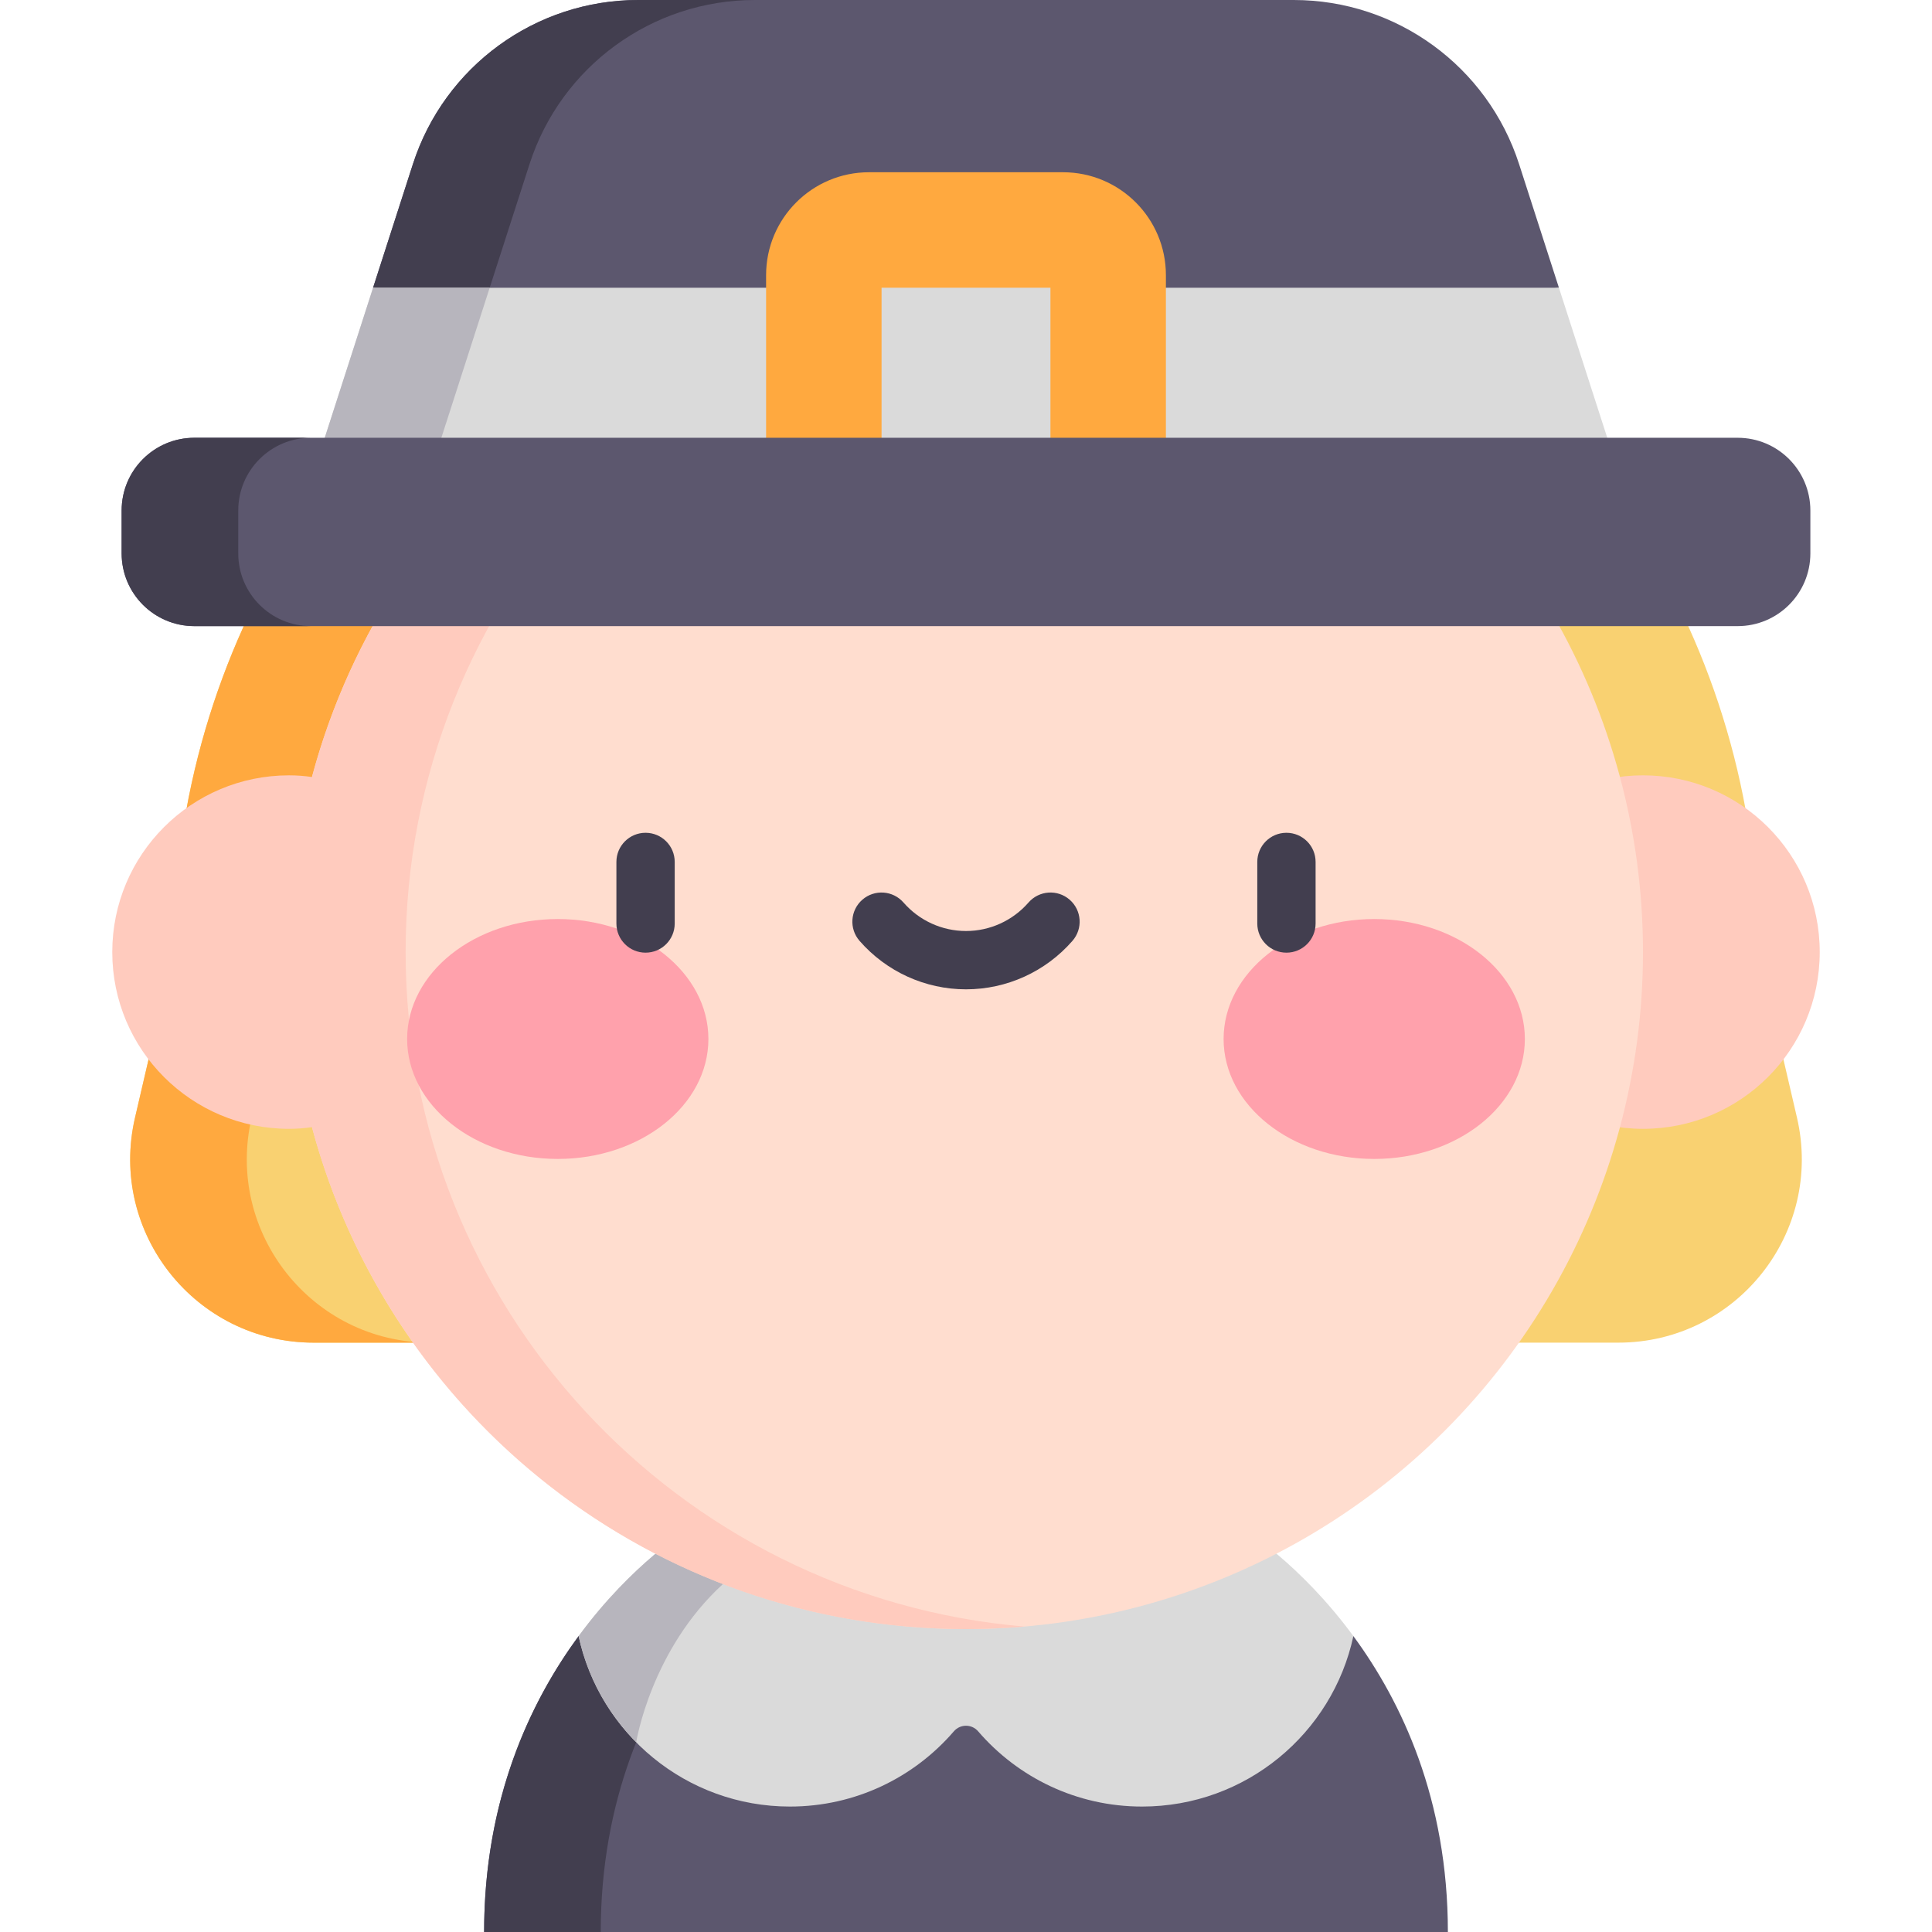 <?xml version="1.0" encoding="iso-8859-1"?>
<!-- Generator: Adobe Illustrator 23.0.3, SVG Export Plug-In . SVG Version: 6.00 Build 0)  -->
<svg version="1.1" id="Capa_1" xmlns="http://www.w3.org/2000/svg" xmlns:xlink="http://www.w3.org/1999/xlink" x="0px" y="0px"
	 viewBox="0 0 497 497" style="enable-background:new 0 0 497 497;" xml:space="preserve">
<g>
	<path style="fill:#5C576E;" d="M348.152,420.885c12.456,16.942,24.309,42.023,24.309,76.115H124.54
		c0-34.092,11.852-59.173,24.309-76.115H348.152z"/>
	<path style="fill:#423E4F;" d="M154.54,497c0-34.092,11.852-59.173,24.309-76.115c0,0,0,0,0,0h-30c0,0,0,0,0,0
		c-5.839,7.941-11.545,17.671-15.96,29.279c-1.472,3.87-2.8,7.948-3.942,12.238c-2.74,10.296-4.407,21.813-4.407,34.598H154.54z"/>
	<path style="fill:#DADADA;" d="M348.152,420.885c-5.396,25.061-27.685,43.845-54.371,43.845c-16.863,0-31.953-7.506-42.152-19.348
		c-1.654-1.921-4.604-1.921-6.258,0c-10.199,11.842-25.289,19.348-42.152,19.348c-26.685,0-48.974-18.784-54.371-43.845
		c13.773-18.764,28.299-27.547,28.299-27.547h142.704C319.852,393.338,334.378,402.121,348.152,420.885z"/>
	<path style="fill:#F9D171;" d="M75.729,136.84c-19.684,31.353-31.087,68.407-31.087,108.08h407.716
		c0-39.673-11.403-76.727-31.087-108.08H75.729z"/>
	<path style="fill:#FFA93F;" d="M75.729,136.84c-19.684,31.353-31.087,68.407-31.087,108.08h40
		c0-39.673,11.403-76.727,31.087-108.08H75.729z"/>
	<path style="fill:#F9D171;" d="M462.264,287.498l-9.906-42.577h-29.705l-59.049,100.472h52.689
		C446.681,345.393,469.15,317.095,462.264,287.498z"/>
	<path style="fill:#F9D171;" d="M34.736,287.498l9.906-42.577h29.705l59.049,100.472H80.707
		C50.32,345.393,27.85,317.095,34.736,287.498z"/>
	<path style="fill:#FFA93F;" d="M64.736,287.498l9.822-42.217l-0.211-0.36H44.642l-9.906,42.577
		c-6.886,29.598,15.583,57.895,45.971,57.895h30C80.32,345.393,57.85,317.095,64.736,287.498z"/>
	<circle style="fill:#FFCBBE;" cx="422.653" cy="244.921" r="45.467"/>
	<path style="fill:#B7B5BD;" d="M177.148,393.338c0,0-14.526,8.783-28.299,27.547c2.265,10.52,7.515,19.925,14.809,27.307
		c0.027-0.166,3.847-23.821,22.302-40.688c7.217-6.597,10.183-11.108,11.127-14.166H177.148z"/>
	<circle style="fill:#FFDDCF;" cx="248.5" cy="244.921" r="174.153"/>
	<path style="fill:#FFCBBE;" d="M104.347,244.92c0-91.127,69.995-165.895,159.153-173.502c-4.945-0.422-9.946-0.65-15-0.65
		c-80.607,0-148.412,54.769-168.261,129.12c-1.828-0.279-3.78-0.435-5.891-0.435c-25.111,0-45.468,20.356-45.468,45.467
		c0,25.111,20.356,45.468,45.468,45.468c2.111,0,4.064-0.156,5.891-0.435c19.849,74.351,87.654,129.12,168.261,129.12
		c5.054,0,10.055-0.228,15-0.65C174.342,410.815,104.347,336.048,104.347,244.92z"/>
	<path style="fill:#5C576E;" d="M401.027,74.016L248.5,92.523L95.973,74.016l10.238-31.775C114.321,17.071,137.739,0,164.186,0
		h168.627c26.448,0,49.865,17.071,57.975,42.241L401.027,74.016z"/>
	<path style="fill:#423E4F;" d="M125.973,74.016l10.238-31.775C144.321,17.071,167.739,0,194.186,0h-30
		c-26.448,0-49.865,17.071-57.975,42.241L95.973,74.016L248.5,92.523l15-1.82L125.973,74.016z"/>
	<polygon style="fill:#DADADA;" points="421.266,136.843 75.734,136.843 95.973,74.016 401.027,74.016 	"/>
	<polygon style="fill:#B7B5BD;" points="95.973,74.016 75.734,136.843 105.734,136.843 125.973,74.016 	"/>
	<path style="fill:#FFA93F;" d="M273.452,44.311h-49.904c-14.62,0-26.473,11.852-26.473,26.473v66.057h102.85V70.784
		C299.925,56.163,288.073,44.311,273.452,44.311z"/>
	<rect x="226.78" y="74.017" style="fill:#DADADA;" width="43.439" height="62.824"/>
	<path style="fill:#5C576E;" d="M447.002,112.615H49.998c-10.332,0-18.708,8.376-18.708,18.708v11.036
		c0,10.332,8.376,18.708,18.708,18.708h397.004c10.332,0,18.708-8.376,18.708-18.708v-11.036
		C465.71,120.991,457.334,112.615,447.002,112.615z"/>
	<path style="fill:#423E4F;" d="M61.29,142.358v-11.036c0-10.332,8.376-18.708,18.708-18.708h-30
		c-10.332,0-18.708,8.376-18.708,18.708v11.036c0,10.332,8.376,18.708,18.708,18.708h30C69.666,161.066,61.29,152.69,61.29,142.358z
		"/>
	<g>
		<ellipse style="fill:#FFA1AC;" cx="143.484" cy="267.276" rx="38.749" ry="30.858"/>
		<ellipse style="fill:#FFA1AC;" cx="353.516" cy="267.276" rx="38.749" ry="30.858"/>
	</g>
	<g>
		<path style="fill:#423E4F;" d="M166.067,245.071c-4.142,0-7.5-3.358-7.5-7.5v-15.84c0-4.142,3.358-7.5,7.5-7.5s7.5,3.358,7.5,7.5
			v15.84C173.567,241.713,170.209,245.071,166.067,245.071z"/>
	</g>
	<g>
		<path style="fill:#423E4F;" d="M330.933,245.071c-4.142,0-7.5-3.358-7.5-7.5v-15.84c0-4.142,3.358-7.5,7.5-7.5s7.5,3.358,7.5,7.5
			v15.84C338.433,241.713,335.076,245.071,330.933,245.071z"/>
	</g>
	<g>
		<path style="fill:#423E4F;" d="M248.5,254.501c-10.497,0-20.479-4.546-27.387-12.474c-2.721-3.123-2.396-7.86,0.727-10.582
			c3.123-2.721,7.86-2.396,10.582,0.727c4.059,4.657,9.919,7.328,16.079,7.328s12.021-2.671,16.08-7.329
			c2.721-3.123,7.458-3.448,10.582-0.726c3.123,2.721,3.448,7.459,0.726,10.582C268.979,249.954,258.996,254.501,248.5,254.501z"/>
	</g>
</g>
<g>
</g>
<g>
</g>
<g>
</g>
<g>
</g>
<g>
</g>
<g>
</g>
<g>
</g>
<g>
</g>
<g>
</g>
<g>
</g>
<g>
</g>
<g>
</g>
<g>
</g>
<g>
</g>
<g>
</g>
</svg>

